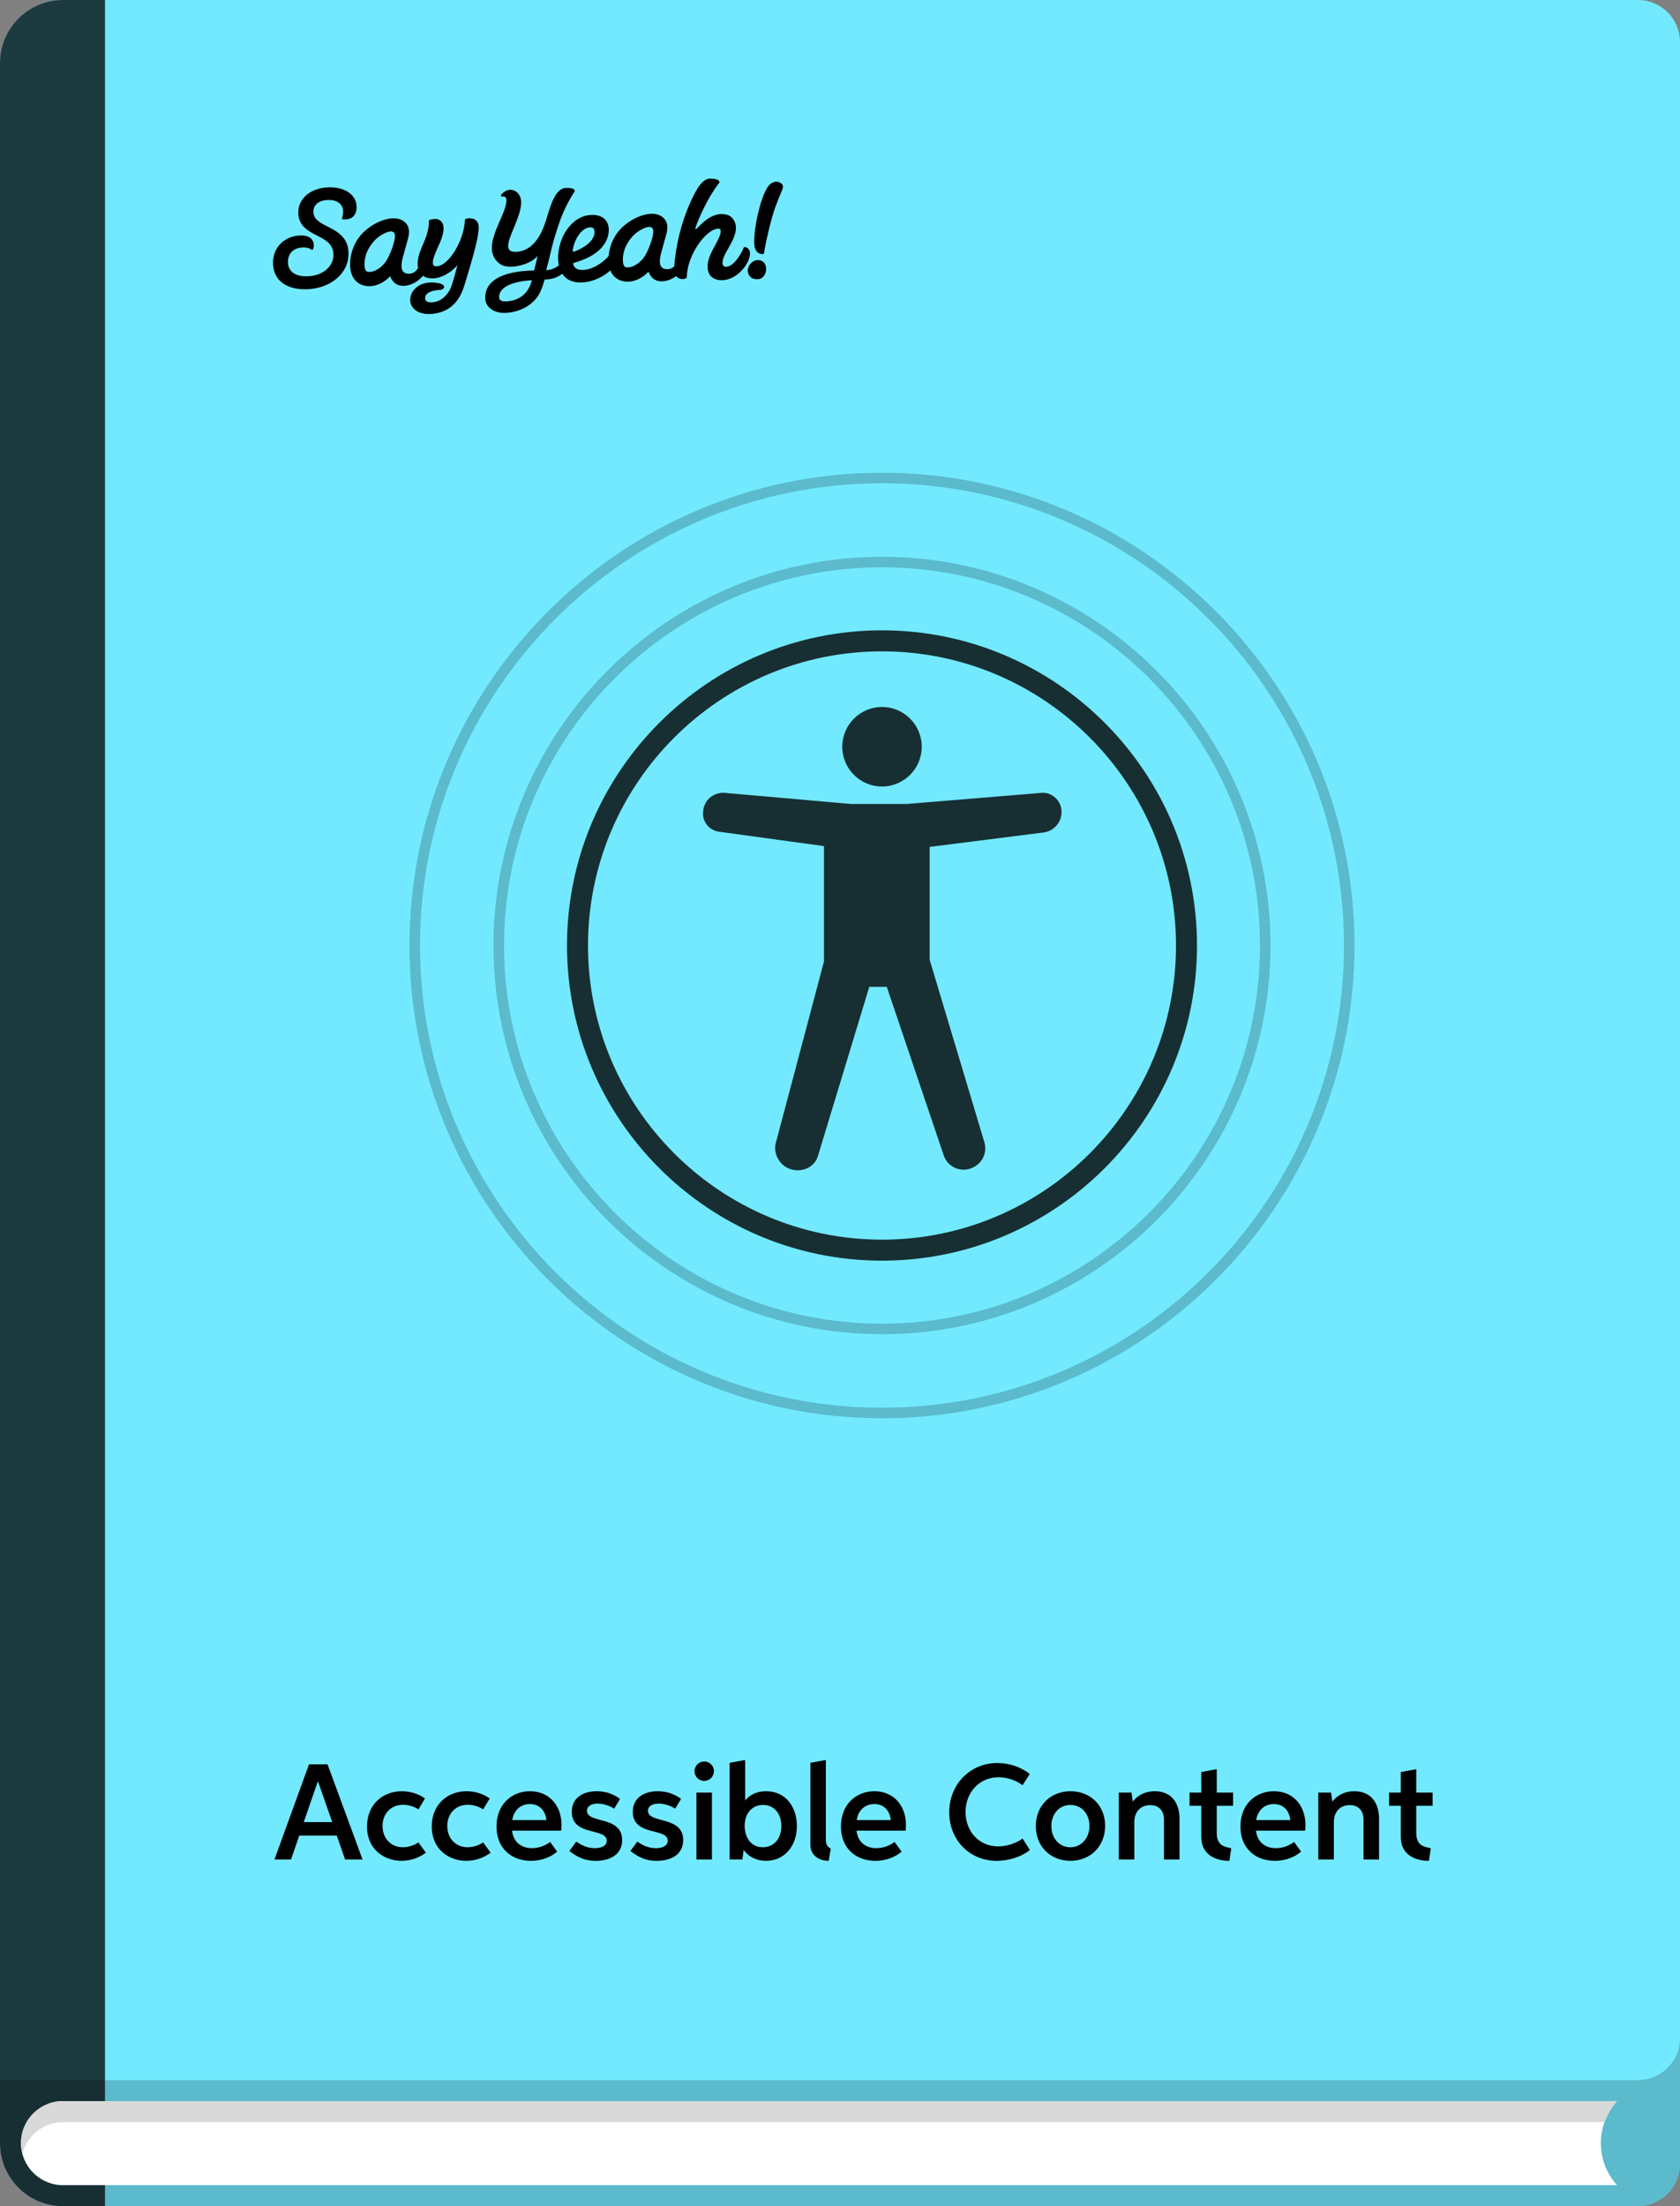 <?xml version="1.0" encoding="utf-8"?>
<!-- Generator: Adobe Illustrator 19.2.0, SVG Export Plug-In . SVG Version: 6.00 Build 0)  -->
<svg version="1.1" xmlns="http://www.w3.org/2000/svg" xmlns:xlink="http://www.w3.org/1999/xlink" x="0px" y="0px"
	 viewBox="0 0 160 210" style="enable-background:new 0 0 160 210;" xml:space="preserve">
<rect x="0" y="0" width="160" height="210" fill="#808080" stroke="none"/>
<g id="Layer_1">
	<path style="fill:#72E9FE;" d="M6,0h150c2.209,0,4,1.791,4,4v202c0,2.209-1.791,4-4,4H6c-3.314,0-6-2.686-6-6V6
		C0,2.686,2.686,0,6,0z"/>
	<path style="opacity:0.2;" d="M156,198H0v6c0,3.314,2.686,6,6,6h150c2.209,0,4-1.791,4-4v-12
		C160,196.209,158.209,198,156,198z"/>
	<path style="opacity:0.75;" d="M10,0H6C2.686,0,0,2.686,0,6v198c0,3.314,2.686,6,6,6h4V0z"/>
	<path style="fill:#FFFFFF;" d="M152.463,204c0-1.539,0.584-2.938,1.537-4H6c-2.209,0-4,1.791-4,4
		c0,2.209,1.791,4,4,4h148C153.047,206.938,152.463,205.539,152.463,204z"/>
	<path style="fill:#D9D9D9;" d="M6,202h146.823c0.266-0.743,0.661-1.424,1.177-2H6c-2.209,0-4,1.791-4,4
		c0,0.347,0.058,0.679,0.141,1C2.588,203.278,4.138,202,6,202z"/>
	<path d="M32.074,174.727H28.5L27.719,177h-1.578l3.289-9.055h1.766L34.527,177h-1.66
		L32.074,174.727z M31.641,173.441l-1.363-3.895l-1.348,3.895H31.641z"/>
	<path d="M40.558,176.352c-0.645,0.488-1.457,0.777-2.312,0.777
		c-1.664,0-3.293-1.094-3.293-3.273c0-2.086,1.492-3.352,3.312-3.352
		c0.797,0,1.621,0.246,2.207,0.691l-0.621,1.035c-0.418-0.273-0.957-0.438-1.465-0.438
		c-1.125,0-1.953,0.812-1.953,2.02c0,1.203,0.816,2.023,1.938,2.023
		c0.512,0,1.059-0.172,1.477-0.461L40.558,176.352z"/>
	<path d="M46.724,176.352c-0.645,0.488-1.457,0.777-2.312,0.777
		c-1.664,0-3.293-1.094-3.293-3.273c0-2.086,1.492-3.352,3.312-3.352
		c0.797,0,1.621,0.246,2.207,0.691l-0.621,1.035c-0.418-0.273-0.957-0.438-1.465-0.438
		c-1.125,0-1.953,0.812-1.953,2.02c0,1.203,0.816,2.023,1.938,2.023
		c0.512,0,1.059-0.172,1.477-0.461L46.724,176.352z"/>
	<path d="M50.562,177.129c-1.801,0-3.277-1.148-3.277-3.273c0-2.066,1.41-3.352,3.188-3.352
		c1.852,0,3.004,1.387,3.004,3.203c0,0.203-0.016,0.422-0.031,0.547h-4.676
		c0.105,1.039,0.828,1.668,1.887,1.668c0.633,0,1.258-0.227,1.738-0.59L53.062,176.25
		C52.438,176.801,51.523,177.129,50.562,177.129z M52.035,173.25
		c-0.074-0.832-0.605-1.527-1.566-1.527c-0.898,0-1.547,0.609-1.68,1.527H52.035z"/>
	<path d="M56.646,175.922c0.57,0,1.137-0.18,1.137-0.707c0-1.262-3.328-0.391-3.328-2.75
		c0-1.344,1.074-1.961,2.371-1.961c0.859,0,1.633,0.273,2.223,0.734l-0.555,0.922
		c-0.48-0.305-1.082-0.48-1.574-0.48c-0.527,0-1.02,0.203-1.02,0.684
		c0,1.25,3.352,0.445,3.352,2.789c0,1.352-1.113,1.977-2.523,1.977
		c-1.051,0-1.734-0.352-2.504-0.938l0.66-0.891
		C55.431,175.676,55.978,175.922,56.646,175.922z"/>
	<path d="M62.458,175.922c0.57,0,1.137-0.18,1.137-0.707c0-1.262-3.328-0.391-3.328-2.75
		c0-1.344,1.074-1.961,2.371-1.961c0.859,0,1.633,0.273,2.223,0.734l-0.555,0.922
		c-0.48-0.305-1.082-0.48-1.574-0.48c-0.527,0-1.02,0.203-1.02,0.684
		c0,1.25,3.352,0.445,3.352,2.789c0,1.352-1.113,1.977-2.523,1.977
		c-1.051,0-1.734-0.352-2.504-0.938l0.66-0.891C61.243,175.676,61.79,175.922,62.458,175.922
		z"/>
	<path d="M66.144,168.594c0-0.508,0.414-0.922,0.926-0.922c0.508,0,0.922,0.414,0.922,0.922
		c0,0.512-0.414,0.926-0.922,0.926C66.558,169.52,66.144,169.105,66.144,168.594z
		 M66.327,170.633h1.477V177h-1.477V170.633z"/>
	<path d="M69.487,177v-9.199l1.48-0.273v3.863c0.473-0.617,1.207-0.887,1.988-0.887
		c1.879,0,2.938,1.5,2.938,3.312c0,1.988-1.258,3.312-2.938,3.312c-0.859,0-1.641-0.348-2.129-1.039
		L70.702,177H69.487z M74.413,173.816c0-1.199-0.695-2.008-1.746-2.008
		c-1.074,0-1.746,0.848-1.746,1.988c0,1.055,0.566,2.039,1.723,2.039
		C73.67,175.836,74.413,175.059,74.413,173.816z"/>
	<path d="M77.178,167.801l1.473-0.273v7.492c0,0.5,0.09,0.75,0.465,0.941l-0.191,1.168
		c-0.906,0-1.746-0.5-1.746-1.547V167.801z"/>
	<path d="M83.365,177.129c-1.801,0-3.277-1.148-3.277-3.273c0-2.066,1.41-3.352,3.188-3.352
		c1.852,0,3.004,1.387,3.004,3.203c0,0.203-0.016,0.422-0.031,0.547h-4.676
		c0.105,1.039,0.828,1.668,1.887,1.668c0.633,0,1.258-0.227,1.738-0.59L85.865,176.25
		C85.24,176.801,84.326,177.129,83.365,177.129z M84.837,173.25
		c-0.074-0.832-0.605-1.527-1.566-1.527c-0.898,0-1.547,0.609-1.68,1.527H84.837z"/>
	<path d="M98.083,176.098c-0.824,0.668-2.039,1.031-3.148,1.031
		c-2.609,0-4.531-1.996-4.531-4.617c0-2.668,1.988-4.695,4.586-4.695
		c1.105,0,2.246,0.371,3.082,1.047l-0.684,1.066c-0.648-0.488-1.508-0.758-2.293-0.758
		c-1.812,0-3.137,1.434-3.137,3.309c0,1.852,1.289,3.273,3.105,3.273
		c0.828,0,1.723-0.297,2.324-0.75L98.083,176.098z"/>
	<path d="M98.649,173.82c0-1.977,1.434-3.316,3.305-3.316c1.859,0,3.297,1.32,3.297,3.297
		c0,1.98-1.449,3.328-3.312,3.328C100.079,177.129,98.649,175.793,98.649,173.82z
		 M103.758,173.809c0-1.172-0.773-2-1.809-2s-1.82,0.824-1.82,2.008
		c0,1.172,0.773,2.02,1.809,2.02C102.965,175.836,103.758,174.988,103.758,173.809z"/>
	<path d="M110.856,177v-3.789c0-0.844-0.465-1.387-1.316-1.387
		c-0.934,0-1.508,0.664-1.508,1.605V177h-1.484v-6.367h1.215l0.125,0.867
		c0.48-0.664,1.238-0.996,2.094-0.996c1.547,0,2.352,1.062,2.352,2.625V177H110.856z"/>
	<path d="M113.291,170.633h1.117v-1.957l1.473-0.273v2.23h1.555v1.254h-1.555v2.547
		c0,1.125,0.52,1.324,1.383,1.496l-0.176,1.199c-1.32,0-2.68-0.582-2.68-2.258v-2.984
		h-1.117V170.633z"/>
	<path d="M121.413,177.129c-1.801,0-3.277-1.148-3.277-3.273c0-2.066,1.41-3.352,3.188-3.352
		c1.852,0,3.004,1.387,3.004,3.203c0,0.203-0.016,0.422-0.031,0.547h-4.676
		c0.105,1.039,0.828,1.668,1.887,1.668c0.633,0,1.258-0.227,1.738-0.59l0.668,0.918
		C123.288,176.801,122.374,177.129,121.413,177.129z M122.886,173.25
		c-0.074-0.832-0.605-1.527-1.566-1.527c-0.898,0-1.547,0.609-1.68,1.527H122.886z"/>
	<path d="M129.859,177v-3.789c0-0.844-0.465-1.387-1.316-1.387
		c-0.934,0-1.508,0.664-1.508,1.605V177h-1.484v-6.367h1.215l0.125,0.867
		c0.48-0.664,1.238-0.996,2.094-0.996c1.547,0,2.352,1.062,2.352,2.625V177H129.859z"/>
	<path d="M132.293,170.633h1.117v-1.957l1.473-0.273v2.23h1.555v1.254h-1.555v2.547
		c0,1.125,0.52,1.324,1.383,1.496l-0.176,1.199c-1.32,0-2.68-0.582-2.68-2.258v-2.984
		h-1.117V170.633z"/>
	<path d="M70.923,23.509c-0.046,0-0.077,0.031-0.093,0.062
		c-0.355,0.879-1.064,1.82-1.666,1.82c-0.231,0-0.339-0.108-0.355-0.37
		c0-0.401,0.262-0.879,0.555-1.388c0.339-0.602,0.74-1.296,0.725-1.99
		c-0.015-0.494-0.293-1.018-0.802-1.188h-0.015c-1.172-0.355-2.191,0.525-2.916,1.311
		c-0.015,0.015-0.046,0.031-0.062,0.031c-0.015,0-0.031,0-0.046-0.015
		c-0.046-0.031-0.015-0.093,0-0.139c0.309-0.91,1.172-2.869,2.252-4.242
		c0.154-0.386-0.848-0.432-1.034-0.386c-0.648,0.17-1.034,0.895-1.327,1.435
		c-1.003,1.959-1.62,4.088-1.867,6.263c-0.031,0.293-0.062,0.602-0.062,0.91
		c0.015,0.895,0.617,0.941,0.802,0.941s0.339-0.077,0.355-0.093
		c0.031-0.015,0.046-0.046,0.046-0.077c0-2.083,1.836-4.613,2.993-4.628
		c0.139,0,0.231,0.046,0.231,0.262c0,0.324-0.247,0.787-0.509,1.28
		c-0.355,0.648-0.756,1.388-0.74,2.083c0.015,0.833,0.525,1.296,1.404,1.28
		c1.435-0.031,2.653-1.62,2.638-2.576C71.401,23.772,71.216,23.54,70.923,23.509z"/>
	<path d="M29.148,27.536c-1.944,0.031-3.116-0.895-3.147-2.468
		c-0.031-1.512,1.095-2.638,2.669-2.653c0.756-0.015,1.203,0.339,1.219,0.941
		c0,0.216-0.093,0.37-0.093,0.386c-0.015,0.031-0.046,0.046-0.077,0.046l0,0
		c-0.031,0-0.062-0.015-0.077-0.031c-0.031-0.031-0.247-0.216-0.771-0.201
		c-0.91,0.015-1.466,0.555-1.45,1.419c0.015,0.848,0.694,1.358,1.836,1.327
		c1.45-0.031,2.53-0.926,2.499-2.083c-0.015-1.003-0.771-1.388-1.574-1.805
		c-0.818-0.417-1.743-0.895-1.774-2.144c-0.031-1.388,1.219-2.422,2.946-2.437
		c1.512-0.031,2.592,0.725,2.607,1.836c0.015,1.126-0.818,1.219-1.064,1.219
		c-0.077,0-0.154,0-0.247-0.015c-0.031,0-0.062-0.015-0.077-0.046
		c-0.015-0.031-0.015-0.062,0-0.093c0,0,0.108-0.231,0.108-0.617
		c-0.015-0.679-0.555-1.095-1.404-1.08c-0.895,0.015-1.435,0.447-1.435,1.126
		c0.015,0.71,0.632,1.034,1.358,1.404c0.879,0.447,1.975,1.003,1.99,2.515
		C33.251,25.993,31.492,27.489,29.148,27.536z"/>
	<path d="M43.587,25.206c-0.54,0.694-1.558,1.28-2.345,1.296
		c-0.926,0.015-1.45-0.478-1.466-1.373c-0.015-0.617,0.231-1.203,0.494-1.82
		c0.293-0.694,0.586-1.419,0.586-2.299c0-0.046,0.031-0.077,0.077-0.093
		c0,0,0.262-0.062,0.447-0.077c0.525-0.015,0.848,0.309,0.864,0.848
		c0.015,0.617-0.278,1.28-0.571,1.913c-0.231,0.525-0.463,1.034-0.447,1.404
		c0,0.247,0.093,0.339,0.355,0.339c1.142-0.015,2.623-2.453,2.7-4.412
		c0-0.046,0.031-0.077,0.062-0.093c0.031-0.015,0.17-0.062,0.355-0.062
		c0.555-0.015,0.895,0.309,0.895,0.864c0.015,1.142-0.987,4.227-1.265,5.199
		c-0.231,0.771-0.478,1.481-1.095,2.113c-0.586,0.602-1.435,0.926-2.36,0.941
		c-1.034,0.015-1.789-0.525-1.805-1.311c-0.015-0.54,0.262-1.018,0.771-1.358
		c0.324-0.216,0.756-0.324,1.234-0.339c0.262,0,0.54,0.031,0.818,0.093
		c0.216,0.046,0.602,0.293,0.293,0.525c-0.093,0.062-0.216,0.093-0.324,0.093
		c-0.463,0.031-1.373,0.17-1.373,0.787c0,0.231,0.154,0.401,0.571,0.401
		c0.864-0.015,1.527-0.617,1.867-1.373C43.232,26.656,43.541,25.252,43.587,25.206z"/>
	<path d="M55.327,26.888c-1.358,0.031-2.144-0.818-2.175-2.299
		c-0.031-1.928,1.28-4.103,3.224-4.134c0.972-0.015,1.589,0.509,1.604,1.388
		c0.015,0.679-0.293,2.329-3.317,3.178c-0.031,0-0.046,0.031-0.062,0.046
		c-0.015,0.015-0.015,0.046-0.015,0.077c0.108,0.386,0.401,0.555,0.879,0.555
		c1.388-0.031,2.607-1.311,2.993-1.928c0.015-0.031,0.046-0.046,0.077-0.046
		c0.216,0.031,0.432,0.201,0.432,0.555C58.998,25.237,57.301,26.857,55.327,26.888z
		 M56.19,21.643c-0.725,0.015-1.481,1.018-1.651,2.206c0,0.031,0.015,0.062,0.031,0.093
		c0.015,0.015,0.046,0.015,0.062,0.015s0.015,0,0.031,0
		c1.219-0.447,1.975-1.172,1.959-1.867C56.622,21.766,56.484,21.627,56.19,21.643z"/>
	<path d="M72.142,26.579c-0.046,0-0.077,0-0.123,0c-0.231-0.031-0.432-0.077-0.586-0.262
		c-0.139-0.154-0.216-0.339-0.216-0.555c0-0.525,0.447-0.987,0.941-1.003
		c0.463-0.015,0.771,0.278,0.802,0.756c0.015,0.324-0.077,0.617-0.262,0.818
		C72.558,26.487,72.358,26.579,72.142,26.579z M72.666,24.188
		c-0.37,0-0.818-0.17-0.833-1.095c-0.031-1.358,0.509-3.965,1.203-5.168
		c0.293-0.509,0.648-0.617,0.895-0.632c0.185,0,0.417,0.077,0.555,0.247
		c0.154,0.201,0.062,0.401,0,0.555c-0.015,0.031-0.031,0.046-0.031,0.077
		c-0.247,0.571-0.447,1.095-0.632,1.589c-0.37,1.049-0.802,2.869-1.018,4.042
		c-0.015,0.062-0.046,0.278-0.046,0.278C72.759,24.157,72.712,24.188,72.666,24.188z"/>
	<path d="M37.154,26.286c-0.339,0.386-1.049,0.941-1.959,0.956
		c-1.095,0.015-1.836-0.756-1.851-1.99c-0.015-0.71,0.154-1.435,0.478-2.067
		c0.37-0.74,0.972-1.342,1.774-1.82c0.231-0.139,1.034-0.571,1.851-0.586
		c0.401,0,0.756,0.093,1.018,0.293c0.663,0.509,0.525,1.234,0.309,1.944
		c-0.108,0.386-0.216,0.787-0.324,1.172c-0.17,0.602-0.555,1.882,0.494,1.867
		c1.157-0.015,1.111-1.604,1.435-2.468c0.015-0.031,0.108,0.447,0.154,0.447
		c0.123,0.015,0.478,0.077,0.494,0.602c0.015,0.864-1.08,2.545-2.607,2.576
		C37.601,27.227,37.262,26.595,37.154,26.286z M37.432,22.075
		c-0.355-0.201-1.157,0.309-1.404,0.494c-0.417,0.324-0.74,0.756-0.987,1.219
		c-0.216,0.447-0.339,0.941-0.324,1.435c0.015,0.617,0.231,0.663,0.463,0.663
		c0.648-0.015,1.342-0.586,1.666-1.142c0.247-0.432,0.432-0.895,0.586-1.373
		C37.509,23.093,37.802,22.26,37.432,22.075z"/>
	<path d="M53.645,24.728c-0.293,0.617-1.049,0.987-1.62,0.987
		c0.093-0.432,0.247-0.91,0.339-1.342c0.201-0.941,0.463-1.867,0.771-2.777
		c0.339-1.064,0.802-2.098,1.388-3.054c0.062-0.108,0.123-0.201,0.201-0.309
		c0.123-0.401-0.879-0.37-1.064-0.309c-0.432,0.139-0.71,0.555-0.91,0.941
		c-0.355,0.694-0.555,1.527-0.802,2.268c-0.37,1.111-1.142,2.808-2.854,2.838
		c-1.851,0.031,0.571-2.854,0.54-4.767c-0.015-0.956-1.049-1.604-1.851-0.725
		c-0.154,0.185-0.031,0.247,0.093,0.231c0.463-0.062,0.355,0.509,0.324,0.663
		c-0.262,1.574-2.53,4.381-0.555,5.77c0.833,0.586,2.993,0.031,3.548-0.802
		c-0.077,0.463-0.216,0.941-0.324,1.404c-3.24,0.062-4.674,1.08-4.659,2.623
		c0.015,1.018,1.034,1.435,1.851,1.419c1.388-0.031,2.854-0.756,3.425-2.067
		c0.154-0.355,0.278-0.725,0.386-1.111c1.142-0.015,1.975-0.586,2.113-1.234
		L53.645,24.728z M48.107,28.693c-0.37,0-0.571-0.139-0.571-0.401
		c-0.015-0.632,0.571-1.45,3.116-1.62C50.359,27.86,49.526,28.662,48.107,28.693z"/>
	<path d="M61.759,25.854c-0.339,0.386-1.049,0.941-1.959,0.956
		c-1.095,0.015-1.836-0.756-1.851-1.99c-0.015-0.71,0.154-1.435,0.478-2.067
		c0.37-0.74,0.972-1.342,1.774-1.82c0.231-0.139,1.034-0.571,1.851-0.586
		c0.401,0,0.756,0.093,1.018,0.293c0.663,0.509,0.525,1.234,0.309,1.944
		c-0.108,0.386-0.216,0.787-0.324,1.172c-0.17,0.602-0.555,1.882,0.494,1.867
		c1.157-0.015,1.111-1.604,1.435-2.468c0.015-0.031,0.108,0.447,0.154,0.447
		c0.123,0.015,0.478,0.077,0.494,0.602c0.015,0.864-1.08,2.545-2.607,2.576
		C62.207,26.795,61.867,26.163,61.759,25.854z M62.037,21.643
		c-0.355-0.201-1.157,0.309-1.404,0.494c-0.417,0.324-0.74,0.756-0.987,1.219
		c-0.216,0.447-0.339,0.941-0.324,1.435c0.015,0.617,0.231,0.663,0.463,0.663
		c0.648-0.015,1.342-0.586,1.666-1.142c0.247-0.432,0.432-0.895,0.586-1.373
		C62.114,22.661,62.407,21.843,62.037,21.643z"/>
	<path style="opacity:0.2;" d="M84,46c24.262,0,44,19.738,44,44s-19.738,44-44,44s-44-19.738-44-44S59.738,46,84,46
		 M84,45c-24.813,0-45,20.187-45,45s20.187,45,45,45s45-20.187,45-45S108.813,45,84,45L84,45z"/>
	<path style="opacity:0.2;" d="M84,54c19.851,0,36,16.149,36,36s-16.149,36-36,36s-36-16.149-36-36S64.149,54,84,54
		 M84,53c-20.402,0-37,16.598-37,37s16.598,37,37,37s37-16.598,37-37S104.402,53,84,53L84,53z"/>
	<path style="opacity:0.8;" d="M84,62c15.438,0,28,12.562,28,28c0,15.438-12.562,28-28,28
		c-15.438,0-28-12.562-28-28C56,74.562,68.562,62,84,62 M84,60c-16.542,0-30,13.458-30,30s13.458,30,30,30
		s30-13.458,30-30S100.542,60,84,60L84,60z"/>
	<circle style="opacity:0.8;" cx="84" cy="71.081" r="3.784"/>
	<path style="opacity:0.8;" d="M99.286,79.254l-10.746,1.362v10.746l5.222,17.405
		c0.303,1.135-0.378,2.195-1.438,2.497c-1.059,0.303-2.195-0.303-2.497-1.438
		l-5.373-15.892h-1.665l-4.919,16.195c-0.378,1.059-1.589,1.514-2.649,1.135
		c-1.059-0.378-1.665-1.589-1.286-2.649l4.541-17.103V80.541l-9.914-1.362
		c-0.984-0.076-1.741-0.984-1.589-1.968c0.076-1.059,0.984-1.816,2.043-1.741
		l12.032,1.059h5.297l12.865-1.059c0.984-0.076,1.892,0.757,1.892,1.816
		C101.103,78.346,100.27,79.178,99.286,79.254z"/>
</g>
<g id="Layer_2">
</g>
</svg>
